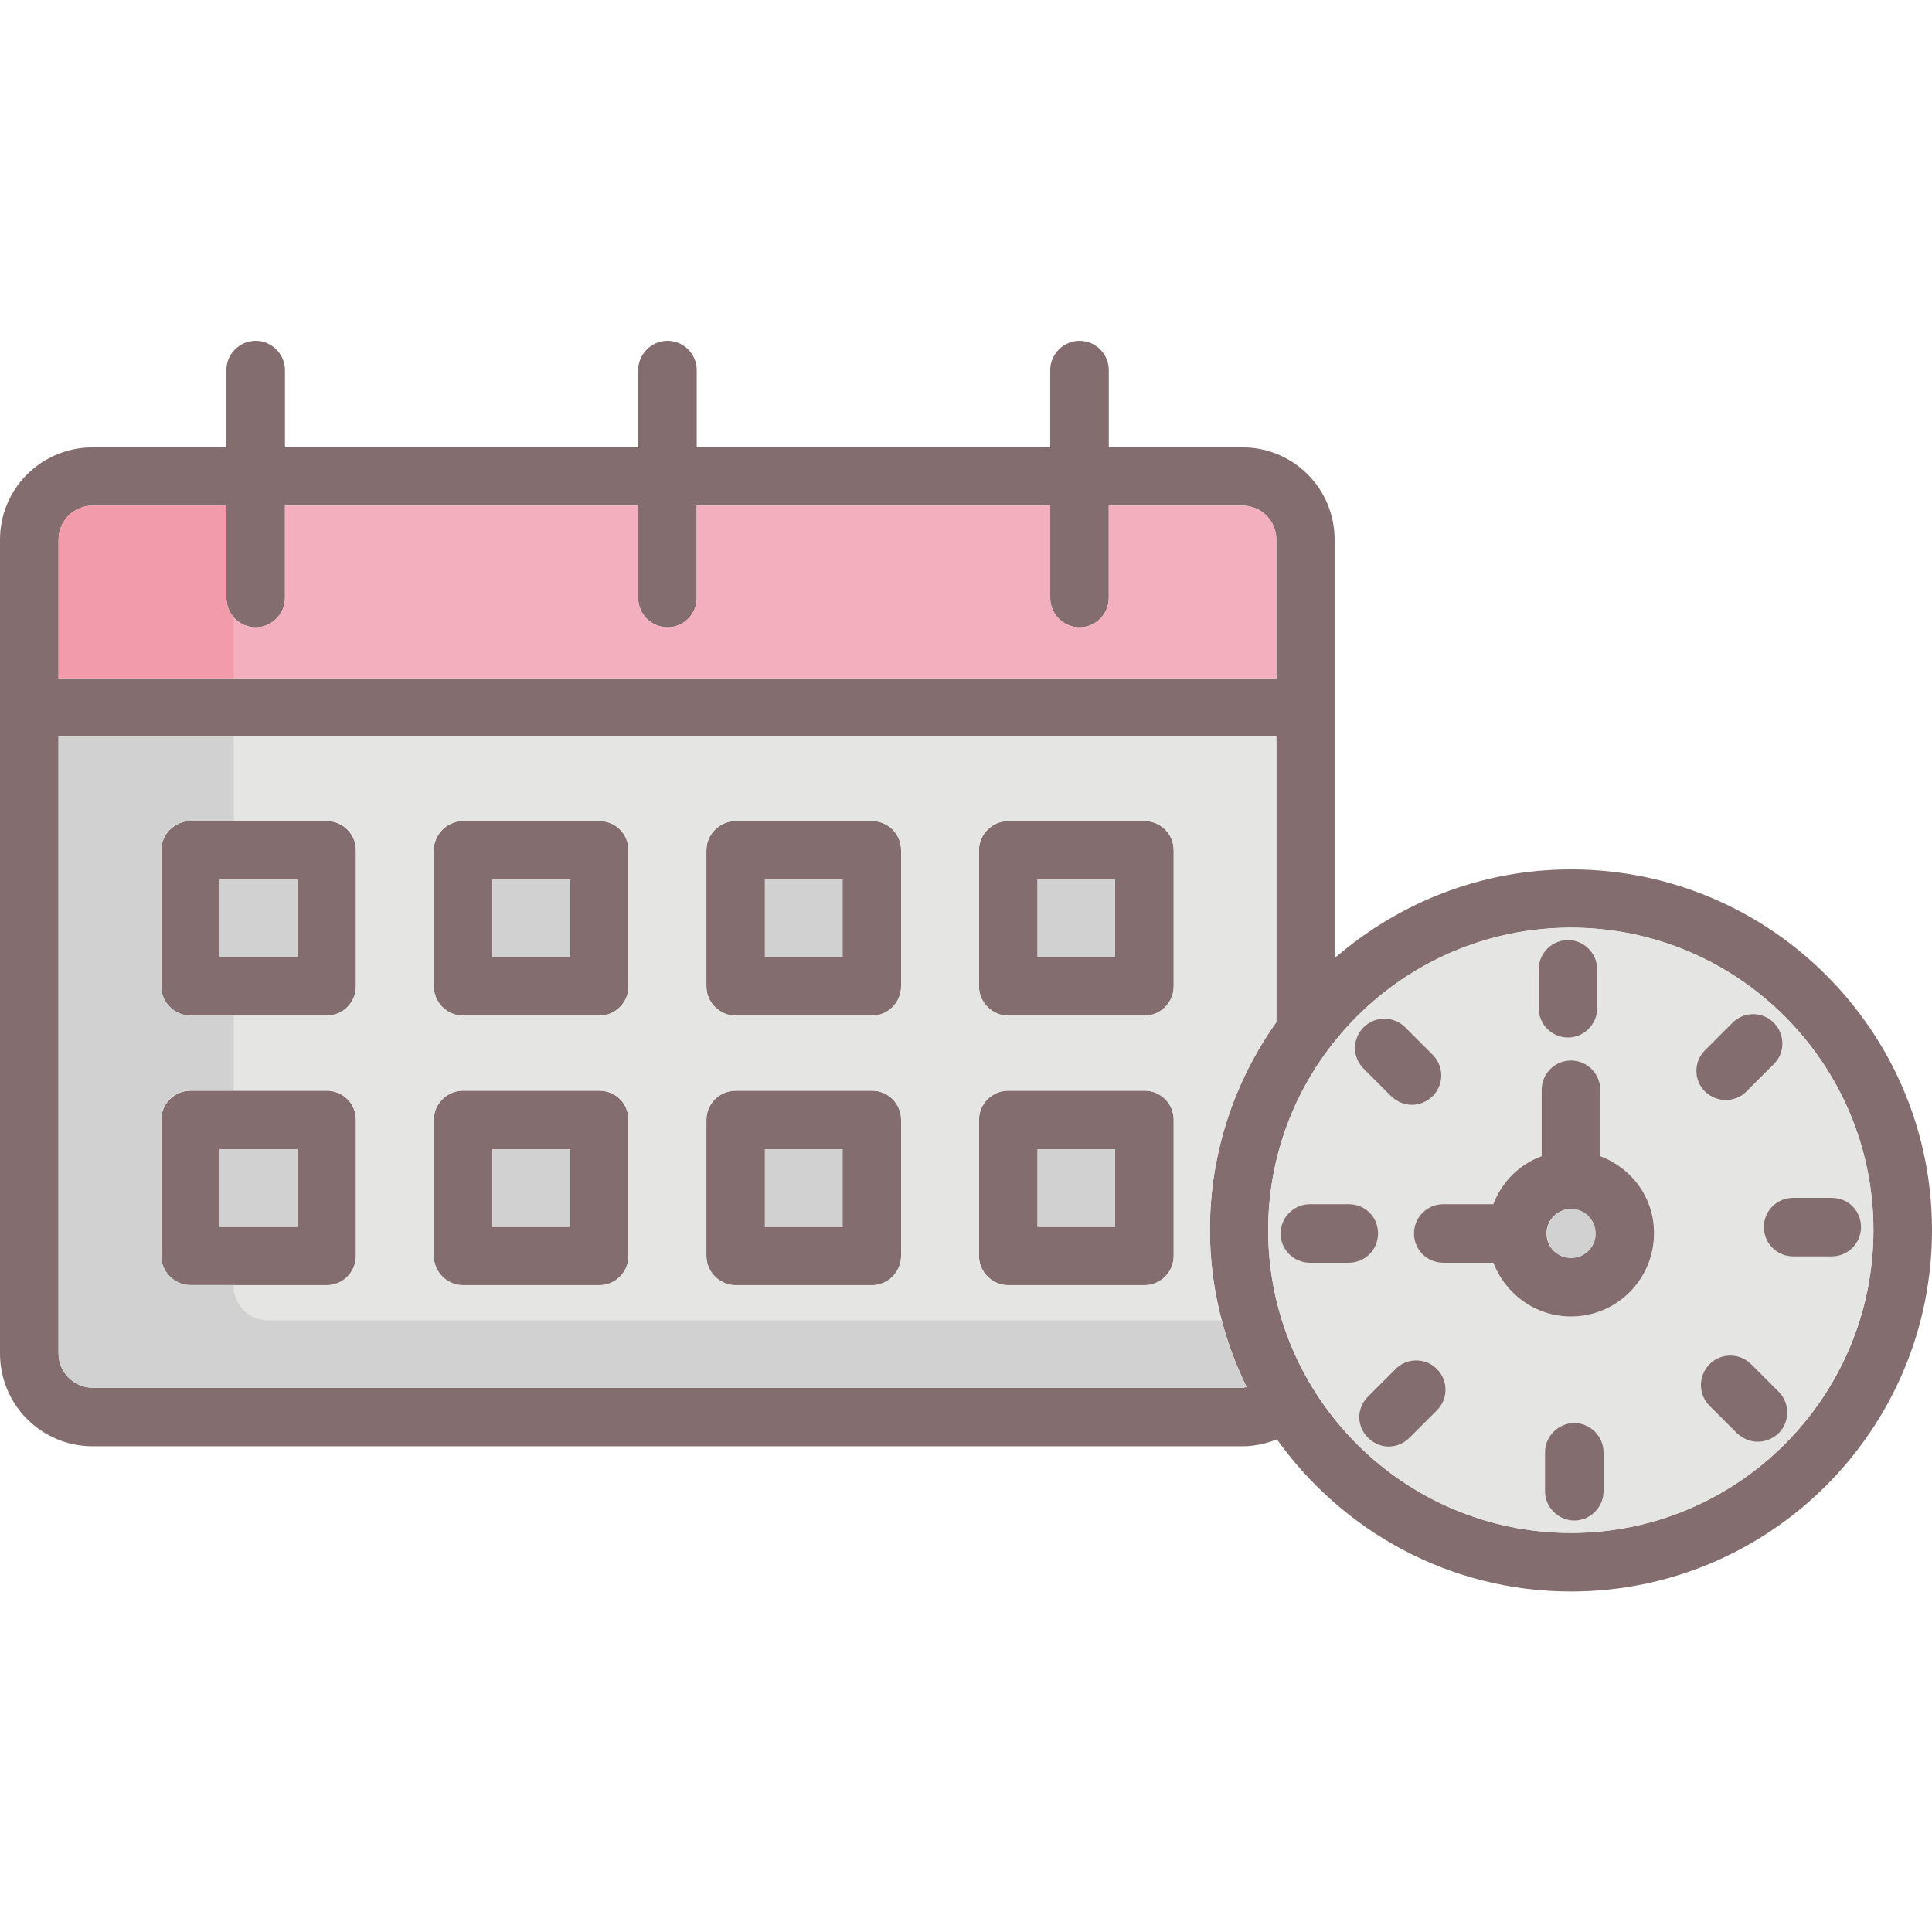 <svg xmlns="http://www.w3.org/2000/svg" id="Layer_1" enable-background="new 0 0 64 64" viewBox="0 0 64 64"><path fill="#846d6e" d="M10.82 27.2H6.31c-.53 0-.97.44-.97.97v4.51c0 .53.44.97.97.97h4.51c.54 0 .97-.44.97-.97v-4.51C11.79 27.63 11.36 27.2 10.82 27.2zM9.85 31.7H7.28v-2.57h2.57V31.7zM19.85 27.2h-4.51c-.53 0-.97.44-.97.97v4.51c0 .53.44.97.97.97h4.51c.54 0 .97-.44.97-.97v-4.51C20.82 27.63 20.39 27.2 19.85 27.2zM18.88 31.7h-2.57v-2.57h2.57V31.7zM28.88 27.2h-4.51c-.53 0-.97.44-.97.97v4.51c0 .53.44.97.97.97h4.51c.54 0 .97-.44.97-.97v-4.51C29.85 27.63 29.42 27.2 28.88 27.2zM27.91 31.7h-2.57v-2.57h2.57V31.7zM37.91 27.2H33.4c-.53 0-.97.44-.97.97v4.51c0 .53.44.97.97.97h4.51c.54 0 .97-.44.97-.97v-4.51C38.88 27.63 38.45 27.2 37.91 27.2zM36.94 31.7h-2.57v-2.57h2.57V31.7zM10.82 36.13H6.31c-.53 0-.97.43-.97.97v4.51c0 .53.44.97.97.97h4.51c.54 0 .97-.44.97-.97V37.1C11.79 36.55 11.36 36.13 10.82 36.13zM9.85 40.64H7.28v-2.57h2.57V40.64zM19.85 36.13h-4.51c-.53 0-.97.43-.97.97v4.51c0 .53.44.97.97.97h4.51c.54 0 .97-.44.97-.97V37.1C20.82 36.55 20.39 36.13 19.85 36.13zM18.88 40.64h-2.57v-2.57h2.57V40.64zM28.88 36.13h-4.51c-.53 0-.97.43-.97.97v4.51c0 .53.44.97.97.97h4.51c.54 0 .97-.44.97-.97V37.1C29.85 36.55 29.42 36.13 28.88 36.13zM27.91 40.64h-2.57v-2.57h2.57V40.64zM37.91 36.13H33.4c-.53 0-.97.43-.97.97v4.51c0 .53.44.97.97.97h4.51c.54 0 .97-.44.97-.97V37.1C38.88 36.55 38.45 36.13 37.91 36.13zM36.94 40.64h-2.57v-2.57h2.57V40.64z"/><path fill="#846d6e" d="M52.04,28.8c-3,0-5.72,1.12-7.83,2.94V17.87c0-1.69-1.37-3.05-3.05-3.05h-4.43v-2.56
		c0-0.53-0.43-0.97-0.97-0.97c-0.53,0-0.97,0.44-0.97,0.97v2.56H23.08v-2.56c0-0.53-0.43-0.97-0.97-0.97
		c-0.53,0-0.97,0.44-0.97,0.97v2.56H9.44v-2.56c0-0.53-0.44-0.97-0.97-0.97c-0.54,0-0.97,0.44-0.97,0.97v2.56H3.07
		c-1.7,0-3.07,1.37-3.07,3.05v26.97c0,1.7,1.38,3.07,3.07,3.07h38.09c0.4,0,0.79-0.09,1.14-0.23c2.17,3.04,5.72,5.04,9.74,5.04
		c6.59,0,11.96-5.36,11.96-11.97C64,34.16,58.64,28.8,52.04,28.8z M1.94,17.87c0-0.62,0.51-1.12,1.13-1.12H7.5v3.06
		c0,0.53,0.43,0.97,0.97,0.97c0.53,0,0.97-0.44,0.97-0.97v-3.06h11.7v3.06c0,0.53,0.44,0.97,0.97,0.97c0.54,0,0.97-0.44,0.97-0.97
		v-3.06h11.71v3.06c0,0.53,0.44,0.97,0.97,0.97c0.54,0,0.97-0.44,0.97-0.97v-3.06h4.43c0.61,0,1.12,0.49,1.12,1.12v4.6H1.94V17.87z
		 M41.16,45.97H3.07c-0.62,0-1.13-0.51-1.13-1.13V24.4h40.34v9.46c-1.38,1.95-2.2,4.32-2.2,6.88c0,1.87,0.45,3.63,1.21,5.2
		C41.24,45.96,41.2,45.97,41.16,45.97z M52.04,50.78c-5.53,0-10.03-4.5-10.03-10.03c0-5.52,4.5-10.02,10.03-10.02
		c5.53,0,10.02,4.5,10.02,10.02C62.06,46.28,57.57,50.78,52.04,50.78z"/><path fill="#e5e5e4" d="M52.04 30.73c-5.53 0-10.03 4.5-10.03 10.02 0 5.53 4.5 10.03 10.03 10.03 5.53 0 10.02-4.5 10.02-10.03C62.06 35.23 57.57 30.73 52.04 30.73zM50.97 32.11c0-.53.44-.97.97-.97s.97.44.97.97v1.29c0 .53-.44.97-.97.97s-.97-.44-.97-.97V32.11zM45.17 34.03c.38-.38 1-.38 1.38 0l.91.91c.38.38.38.99 0 1.37-.19.19-.45.29-.69.29-.25 0-.49-.1-.69-.29l-.91-.91C44.79 35.02 44.79 34.41 45.17 34.03zM44.68 41.83h-1.29c-.53 0-.97-.43-.97-.97 0-.53.44-.97.97-.97h1.29c.54 0 .97.44.97.97C45.65 41.4 45.23 41.83 44.68 41.83zM47.6 46.72l-.91.91c-.19.19-.44.29-.69.29-.24 0-.49-.1-.68-.29-.39-.38-.39-.99 0-1.37l.91-.91c.38-.38.99-.38 1.37 0S47.98 46.34 47.6 46.72zM53.12 49.4c0 .53-.44.97-.97.97-.53 0-.97-.44-.97-.97v-1.29c0-.53.44-.97.97-.97.53 0 .97.44.97.97V49.4zM52.04 43.61c-1.17 0-2.17-.75-2.57-1.78h-1.66c-.54 0-.97-.43-.97-.97 0-.53.43-.97.97-.97h1.66c.28-.74.86-1.32 1.6-1.59v-2.2c0-.54.44-.97.97-.97.53 0 .97.43.97.97v2.2c1.04.39 1.78 1.39 1.78 2.56C54.8 42.38 53.57 43.61 52.04 43.61zM56.48 34.8l.91-.91c.38-.38.99-.38 1.37 0 .38.38.38.99 0 1.37l-.91.91c-.18.19-.44.28-.68.28-.25 0-.49-.09-.69-.28C56.11 35.79 56.11 35.18 56.48 34.8zM58.92 47.48c-.19.18-.44.28-.69.28-.25 0-.49-.1-.69-.28l-.91-.91c-.38-.38-.38-.99 0-1.38.38-.38 1-.38 1.38 0l.91.91C59.3 46.48 59.3 47.1 58.92 47.48zM60.68 41.62H59.4c-.54 0-.97-.44-.97-.97 0-.54.43-.97.97-.97h1.28c.54 0 .97.43.97.97C61.65 41.19 61.23 41.62 60.68 41.62zM42.28 24.4H1.94v20.43c0 .62.51 1.13 1.13 1.13h38.09c.04 0 .08-.01.13-.02-.77-1.57-1.21-3.33-1.21-5.2 0-2.56.82-4.94 2.2-6.88V24.4zM11.79 41.6c0 .53-.43.97-.97.97H6.31c-.53 0-.97-.44-.97-.97V37.1c0-.54.44-.97.97-.97h4.51c.54 0 .97.43.97.97V41.6zM11.79 32.67c0 .53-.43.97-.97.97H6.31c-.53 0-.97-.44-.97-.97v-4.51c0-.53.44-.97.97-.97h4.51c.54 0 .97.44.97.97V32.67zM20.82 41.6c0 .53-.43.97-.97.97h-4.51c-.53 0-.97-.44-.97-.97V37.1c0-.54.44-.97.97-.97h4.51c.54 0 .97.43.97.97V41.6zM20.82 32.67c0 .53-.43.97-.97.97h-4.51c-.53 0-.97-.44-.97-.97v-4.51c0-.53.44-.97.97-.97h4.51c.54 0 .97.44.97.97V32.67zM29.85 41.6c0 .53-.43.97-.97.97h-4.51c-.53 0-.97-.44-.97-.97V37.1c0-.54.44-.97.97-.97h4.51c.54 0 .97.43.97.97V41.6zM29.85 32.67c0 .53-.43.97-.97.97h-4.51c-.53 0-.97-.44-.97-.97v-4.51c0-.53.44-.97.97-.97h4.51c.54 0 .97.44.97.97V32.67zM38.88 41.6c0 .53-.43.97-.97.97H33.4c-.53 0-.97-.44-.97-.97V37.1c0-.54.44-.97.97-.97h4.51c.54 0 .97.43.97.97V41.6zM38.88 32.67c0 .53-.43.97-.97.97H33.4c-.53 0-.97-.44-.97-.97v-4.51c0-.53.44-.97.97-.97h4.51c.54 0 .97.44.97.97V32.67z"/><rect width="2.57" height="2.57" x="34.37" y="38.07" fill="#d1d1d1"/><rect width="2.57" height="2.57" x="25.34" y="38.07" fill="#d1d1d1"/><rect width="2.57" height="2.57" x="16.31" y="38.07" fill="#d1d1d1"/><rect width="2.57" height="2.57" x="7.28" y="38.07" fill="#d1d1d1"/><rect width="2.57" height="2.57" x="7.28" y="29.13" fill="#d1d1d1"/><rect width="2.57" height="2.57" x="16.31" y="29.13" fill="#d1d1d1"/><rect width="2.57" height="2.57" x="25.34" y="29.13" fill="#d1d1d1"/><rect width="2.57" height="2.57" x="34.37" y="29.13" fill="#d1d1d1"/><path fill="#f3afbd" d="M42.28,17.87v4.6H1.94v-4.6c0-0.62,0.51-1.12,1.13-1.12H7.5v3.06c0,0.53,0.43,0.97,0.97,0.97
		c0.53,0,0.97-0.44,0.97-0.97v-3.06h11.7v3.06c0,0.53,0.44,0.97,0.97,0.97c0.54,0,0.97-0.44,0.97-0.97v-3.06h11.71v3.06
		c0,0.53,0.44,0.97,0.97,0.97c0.54,0,0.97-0.44,0.97-0.97v-3.06h4.43C41.77,16.75,42.28,17.25,42.28,17.87z"/><path fill="#d1d1d1" d="M41.29,45.95c-0.05,0.01-0.09,0.02-0.13,0.02H3.07c-0.62,0-1.13-0.51-1.13-1.13V24.4h5.8v2.79H6.31
		c-0.53,0-0.97,0.44-0.97,0.97v4.51c0,0.53,0.44,0.97,0.97,0.97h1.43v2.48H6.31c-0.53,0-0.97,0.43-0.97,0.97v4.51
		c0,0.53,0.44,0.97,0.97,0.97h1.43v0.04c0,0.61,0.51,1.13,1.13,1.13h31.6C40.67,44.51,40.95,45.25,41.29,45.95z"/><path fill="#f19bab" d="M7.74,20.46v2.01h-5.8v-4.6c0-0.62,0.51-1.12,1.13-1.12H7.5v3.06C7.5,20.06,7.58,20.28,7.74,20.46z"/><path fill="#846d6e" d="M52.91 32.11v1.29c0 .53-.44.97-.97.97s-.97-.44-.97-.97v-1.29c0-.53.44-.97.97-.97S52.91 31.58 52.91 32.11zM47.46 36.31c-.19.19-.45.29-.69.29-.25 0-.49-.1-.69-.29l-.91-.91c-.38-.38-.38-.99 0-1.37.38-.38 1-.38 1.38 0l.91.91C47.84 35.32 47.84 35.93 47.46 36.31zM45.65 40.86c0 .54-.43.97-.97.97h-1.29c-.53 0-.97-.43-.97-.97 0-.53.44-.97.97-.97h1.29C45.23 39.89 45.65 40.32 45.65 40.86zM47.6 46.72l-.91.91c-.19.19-.44.29-.69.29-.24 0-.49-.1-.68-.29-.39-.38-.39-.99 0-1.37l.91-.91c.38-.38.99-.38 1.37 0S47.98 46.34 47.6 46.72zM53.12 48.11v1.29c0 .53-.44.97-.97.97-.53 0-.97-.44-.97-.97v-1.29c0-.53.44-.97.97-.97C52.68 47.14 53.12 47.58 53.12 48.11zM58.92 47.48c-.19.18-.44.28-.69.28-.25 0-.49-.1-.69-.28l-.91-.91c-.38-.38-.38-.99 0-1.38.38-.38 1-.38 1.38 0l.91.91C59.3 46.48 59.3 47.1 58.92 47.48zM61.65 40.65c0 .53-.43.97-.97.97H59.4c-.54 0-.97-.44-.97-.97 0-.54.43-.97.97-.97h1.28C61.23 39.68 61.65 40.11 61.65 40.65zM58.76 35.25l-.91.91c-.18.19-.44.28-.68.28-.25 0-.49-.09-.69-.28-.38-.38-.38-.99 0-1.37l.91-.91c.38-.38.99-.38 1.37 0C59.14 34.26 59.14 34.88 58.76 35.25zM53.01 38.3v-2.2c0-.54-.44-.97-.97-.97-.53 0-.97.43-.97.97v2.2c-.74.27-1.32.85-1.6 1.59h-1.66c-.54 0-.97.44-.97.97 0 .54.43.97.97.97h1.66c.4 1.04 1.4 1.78 2.57 1.78 1.52 0 2.75-1.23 2.75-2.75C54.8 39.68 54.05 38.69 53.01 38.3zM52.04 41.67c-.45 0-.81-.36-.81-.81 0-.45.37-.81.81-.81.45 0 .81.37.81.81C52.86 41.31 52.49 41.67 52.04 41.67z"/><path fill="#d1d1d1" d="M52.86,40.86c0,0.46-0.37,0.81-0.81,0.81c-0.45,0-0.81-0.36-0.81-0.81c0-0.45,0.37-0.81,0.81-0.81
		C52.49,40.04,52.86,40.41,52.86,40.86z"/></svg>